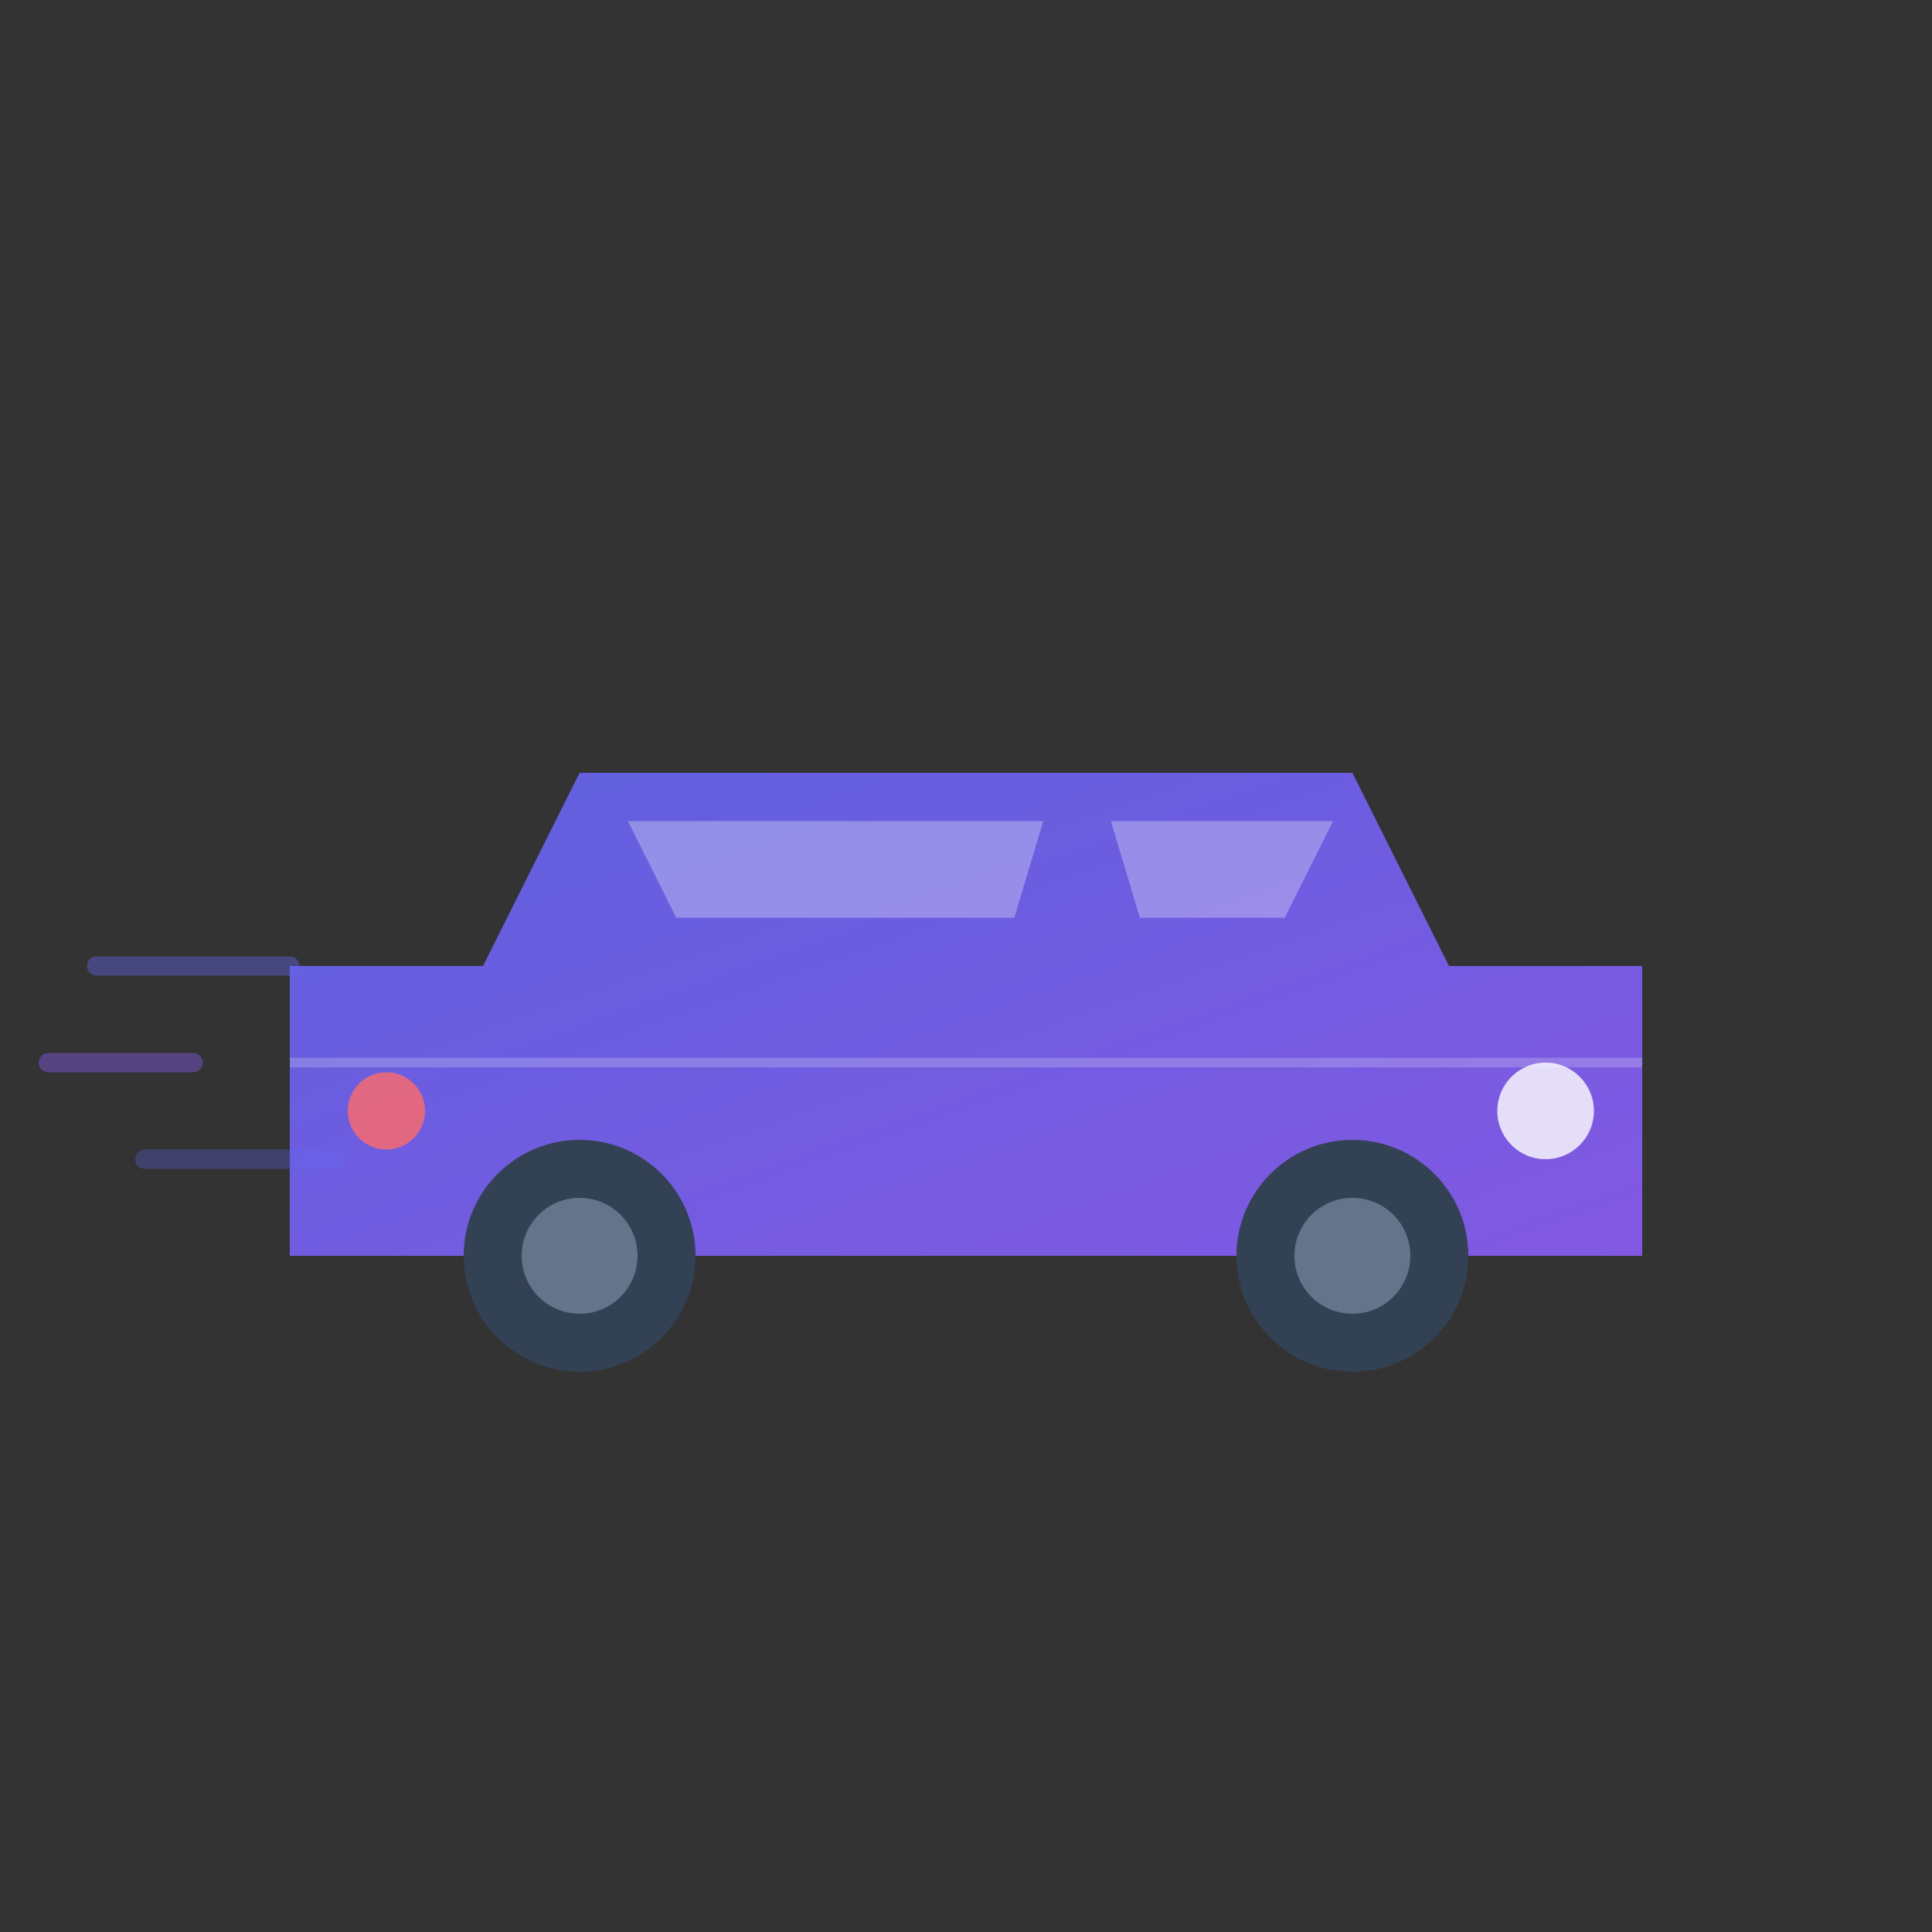 <svg width="200" height="200" viewBox="0 0 200 200" xmlns="http://www.w3.org/2000/svg">
  <rect x="0" y="0" width="200" height="200" fill="#333333" stroke="none"/>
  <!-- Modern Car Logo Design -->
  <defs>
    <linearGradient id="carGradient" x1="0%" y1="0%" x2="100%" y2="100%">
      <stop offset="0%" style="stop-color:#6366f1;stop-opacity:1" />
      <stop offset="100%" style="stop-color:#8b5cf6;stop-opacity:1" />
    </linearGradient>
  </defs>
  
  <!-- Car Body -->
  <g transform="translate(20, 60)">
    <!-- Main body -->
    <path d="M30 40 L40 20 L120 20 L130 40 L150 40 L150 70 L10 70 L10 40 Z" 
          fill="url(#carGradient)" opacity="0.9"/>
    
    <!-- Windows -->
    <path d="M45 25 L50 35 L85 35 L88 25 Z" fill="rgba(255,255,255,0.3)"/>
    <path d="M95 25 L98 35 L113 35 L118 25 Z" fill="rgba(255,255,255,0.3)"/>
    
    <!-- Front light -->
    <circle cx="140" cy="55" r="5" fill="#FFF" opacity="0.8"/>
    
    <!-- Back light -->
    <circle cx="20" cy="55" r="4" fill="#ff6b6b" opacity="0.8"/>
    
    <!-- Wheels -->
    <g>
      <!-- Front wheel -->
      <circle cx="120" cy="70" r="12" fill="#334155"/>
      <circle cx="120" cy="70" r="6" fill="#64748b"/>
      
      <!-- Back wheel -->
      <circle cx="40" cy="70" r="12" fill="#334155"/>
      <circle cx="40" cy="70" r="6" fill="#64748b"/>
    </g>
    
    <!-- Details -->
    <line x1="10" y1="50" x2="150" y2="50" stroke="rgba(255,255,255,0.2)" stroke-width="1"/>
  </g>
  
  <!-- Speed lines for motion effect -->
  <line x1="10" y1="100" x2="30" y2="100" stroke="rgba(99,102,241,0.4)" stroke-width="2" stroke-linecap="round"/>
  <line x1="5" y1="110" x2="20" y2="110" stroke="rgba(139,92,246,0.4)" stroke-width="2" stroke-linecap="round"/>
  <line x1="15" y1="120" x2="35" y2="120" stroke="rgba(99,102,241,0.3)" stroke-width="2" stroke-linecap="round"/>
</svg>
